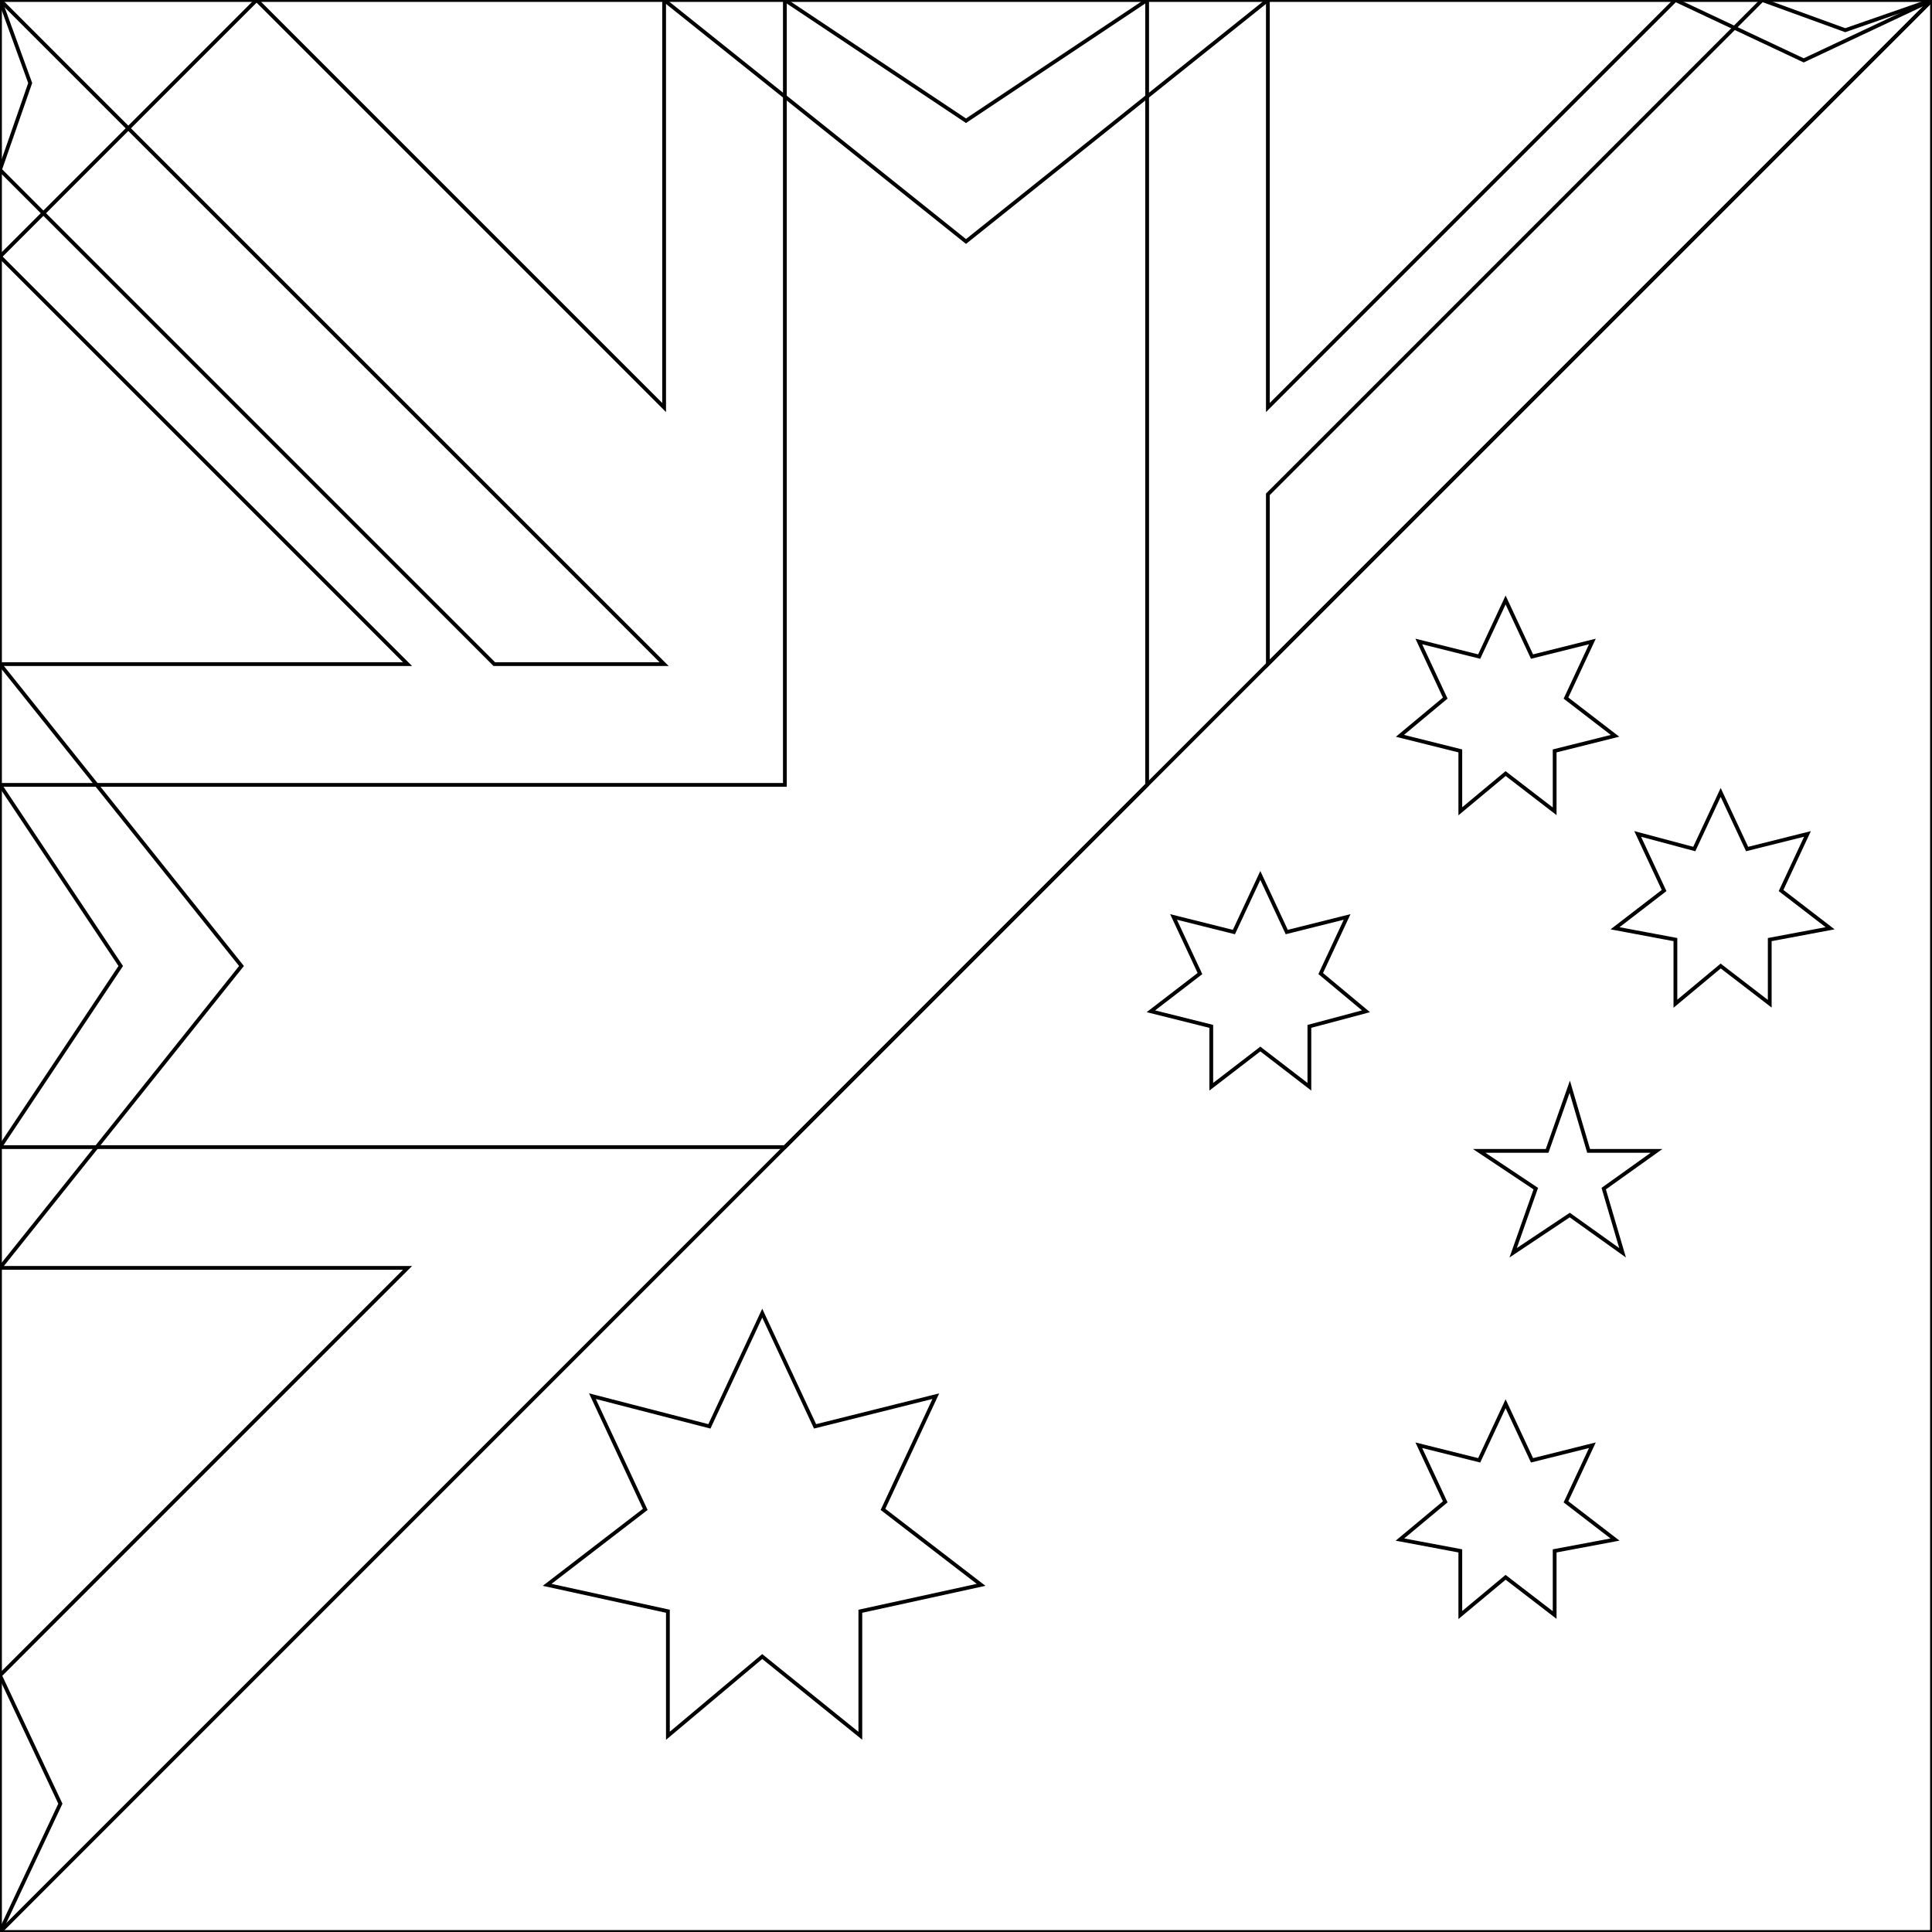 <svg xmlns="http://www.w3.org/2000/svg" width="512" height="512" viewBox="0 0 512 512">
  <mask id="a">
    <circle cx="256" cy="256" r="256" fill="#fff"/>
  </mask>
  <g>
    <path fill="none" d="M512 0v512H0l16-34-16-34V336l64-80-64-80V68L68 0h108l80 64 80-64h108l34 16z" stroke="currentColor" stroke-width="1"/>
    <path fill="none" d="m0 0 8 22-8 23v23l108 108H0v32l32 48-32 48v32h108L0 444v68L512 0l-23 8-22-8h-23L336 108V0h-32l-48 32-48-32h-32v108L68 0H0zm399 159-7 15-16-4 7 15-12 10 16 4v16l12-10 13 10v-16l16-4-13-10 7-15-16 4-7-15zm57 51-7 15-15-4 7 15-13 10 16 3v17l12-10 13 10v-17l16-3-13-10 7-15-16 4-7-15zm-122 22-7 15-16-4 7 15-13 10 16 4v16l13-10 13 10v-16l15-4-12-10 7-15-16 4-7-15zm82 56-6 17h-18l15 10-6 17 15-10 14 10-5-17 14-10h-18l-5-17zm-214 60-14 30-31-8 14 30-26 20 32 7v33l25-21 26 21v-33l32-7-26-20 14-30-32 8-14-30zm197 24-7 15-16-4 7 15-12 10 16 3v17l12-10 13 10v-17l16-3-13-10 7-15-16 4-7-15z" stroke="currentColor" stroke-width="1"/>
    <path fill="none" d="m208 304 96-96V0h-96v208H0v96zm128-128L512 0h-45L336 131Zm-160 0L0 0v45l131 131z" stroke="currentColor" stroke-width="1"/>
  </g>
</svg>
